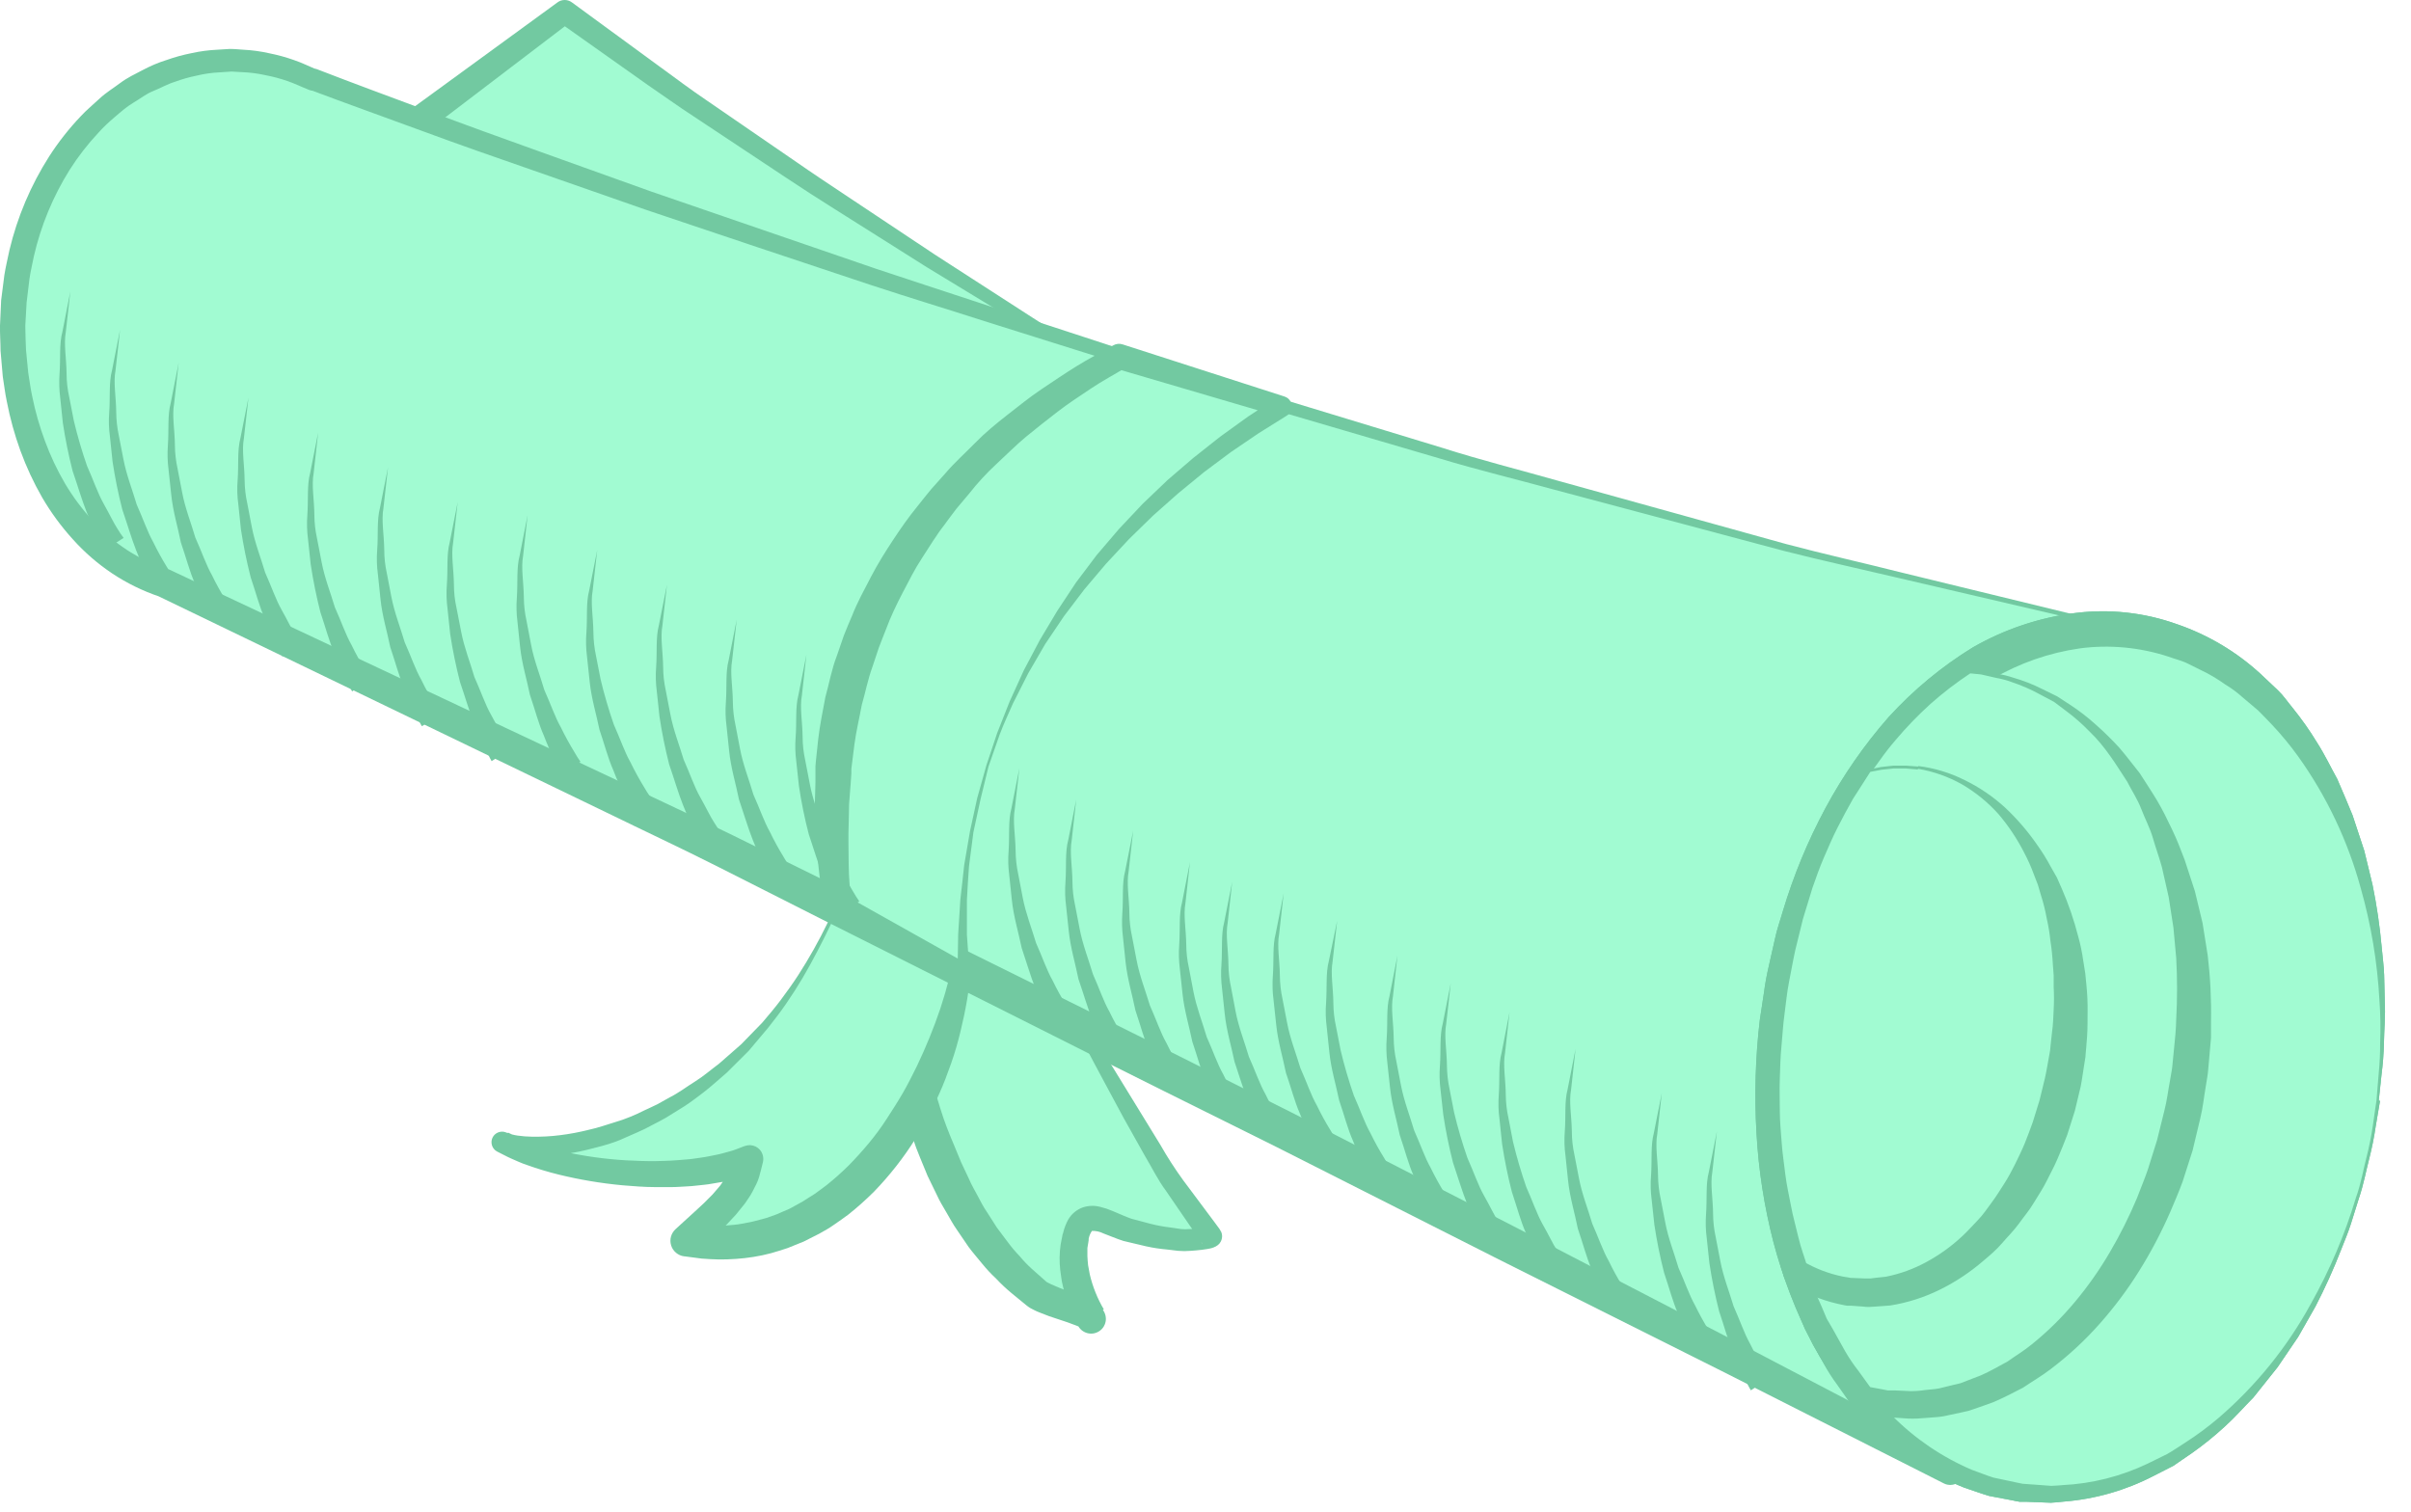 <svg width="59" height="37" viewBox="0 0 59 37" fill="none" xmlns="http://www.w3.org/2000/svg">
<g opacity="0.8">
<path d="M23.959 20.781L24.342 20.836C24.293 21.295 24.882 21.994 25.089 22.429C25.381 23.041 25.66 23.66 25.972 24.265C26.489 25.261 27.114 26.208 27.64 27.196C28.214 28.277 28.88 29.306 29.63 30.273C29.684 30.342 28.996 30.374 28.901 30.366C28.456 30.331 28.016 30.247 27.59 30.115C27.002 29.923 26.505 29.503 26.307 30.293C26.154 30.934 26.359 31.688 26.676 32.25C26.619 32.149 25.565 31.834 25.367 31.685C22.686 29.667 21.937 25.259 21.564 22.155C21.484 21.492 21.411 21.269 22.049 20.946C22.666 20.639 23.304 20.691 23.959 20.781Z" fill="#89FAC7"/>
<path d="M23.965 20.738L24.348 20.795C24.358 20.797 24.366 20.802 24.373 20.809C24.379 20.817 24.383 20.826 24.383 20.836C24.383 21.162 24.565 21.476 24.741 21.765L25.017 22.204C25.105 22.357 25.183 22.51 25.262 22.663L25.735 23.581C25.883 23.891 26.048 24.194 26.229 24.487L28.395 28.018C28.565 28.317 28.751 28.606 28.953 28.884L29.566 29.705L29.719 29.91L29.795 30.013L29.832 30.063L29.85 30.089C29.867 30.119 29.815 30.03 29.887 30.155C29.896 30.179 29.902 30.203 29.905 30.229C29.91 30.281 29.9 30.334 29.876 30.382C29.859 30.417 29.834 30.448 29.803 30.472C29.769 30.498 29.732 30.519 29.691 30.533L29.636 30.55L29.552 30.567L29.408 30.588C29.315 30.599 29.226 30.607 29.136 30.613C29.034 30.622 28.931 30.622 28.829 30.613L28.572 30.582C28.396 30.567 28.221 30.541 28.049 30.503L27.496 30.372C27.418 30.348 27.325 30.314 27.238 30.279L27.002 30.187C26.915 30.143 26.819 30.122 26.722 30.125C26.681 30.183 26.654 30.249 26.641 30.319V30.343C26.641 30.334 26.641 30.366 26.641 30.323V30.336V30.353L26.631 30.415L26.61 30.544C26.61 30.622 26.61 30.677 26.61 30.744C26.61 30.812 26.622 30.897 26.627 30.965L26.668 31.189C26.739 31.491 26.855 31.78 27.012 32.046L26.382 32.403C26.4 32.44 26.428 32.471 26.462 32.495L26.437 32.482L26.348 32.446L26.134 32.366L25.675 32.213L25.438 32.121C25.393 32.104 25.35 32.085 25.307 32.063C25.243 32.034 25.182 31.998 25.127 31.954L24.753 31.648C24.622 31.539 24.497 31.422 24.38 31.297C24.252 31.178 24.134 31.051 24.025 30.916C23.919 30.784 23.806 30.657 23.705 30.521L23.42 30.103C23.321 29.965 23.246 29.817 23.16 29.673C23.074 29.529 22.988 29.384 22.92 29.233L22.701 28.783L22.512 28.324C22.381 28.018 22.291 27.703 22.185 27.39C22.079 27.078 21.995 26.76 21.928 26.442C21.86 26.124 21.784 25.804 21.729 25.484C21.674 25.164 21.622 24.843 21.587 24.52C21.51 23.876 21.462 23.232 21.42 22.589C21.406 22.262 21.374 21.962 21.377 21.609C21.375 21.51 21.395 21.413 21.433 21.322C21.472 21.231 21.529 21.15 21.6 21.082C21.735 20.971 21.887 20.881 22.049 20.815C22.125 20.785 22.202 20.756 22.275 20.73L22.523 20.669C22.686 20.642 22.85 20.626 23.015 20.622C23.334 20.633 23.652 20.672 23.965 20.738ZM23.954 20.824C23.64 20.782 23.323 20.767 23.007 20.779L22.773 20.805L22.546 20.856L22.333 20.928C22.262 20.958 22.18 20.997 22.116 21.03C22.052 21.064 21.989 21.108 21.926 21.145C21.872 21.188 21.82 21.235 21.773 21.286C21.733 21.333 21.703 21.389 21.687 21.45C21.67 21.51 21.667 21.573 21.678 21.635C21.707 21.919 21.79 22.247 21.845 22.56C21.971 23.186 22.098 23.81 22.254 24.424C22.329 24.73 22.407 25.036 22.485 25.342C22.563 25.648 22.638 25.954 22.736 26.249C22.834 26.544 22.923 26.846 23.015 27.143C23.106 27.439 23.22 27.73 23.341 28.013L23.518 28.442L23.714 28.858C23.774 29 23.852 29.13 23.924 29.266C23.996 29.402 24.063 29.537 24.15 29.661L24.395 30.044L24.666 30.405C24.753 30.523 24.847 30.634 24.949 30.74C25.043 30.854 25.146 30.96 25.255 31.059L25.615 31.378C25.595 31.362 25.615 31.378 25.641 31.391L25.728 31.434L25.936 31.523L26.38 31.699L26.613 31.795C26.656 31.815 26.691 31.829 26.742 31.855C26.766 31.869 26.785 31.876 26.823 31.901L26.875 31.935C26.923 31.972 26.964 32.017 26.996 32.069C27.024 32.109 27.044 32.155 27.054 32.203C27.064 32.251 27.065 32.301 27.055 32.349C27.045 32.398 27.026 32.443 26.998 32.484C26.97 32.524 26.934 32.558 26.892 32.584C26.85 32.61 26.803 32.628 26.755 32.635C26.706 32.642 26.656 32.64 26.609 32.627C26.561 32.614 26.517 32.592 26.478 32.562C26.439 32.531 26.407 32.493 26.383 32.45L26.373 32.432C26.191 32.096 26.061 31.735 25.985 31.361C25.972 31.264 25.955 31.17 25.944 31.073C25.933 30.977 25.93 30.879 25.93 30.776C25.93 30.674 25.941 30.555 25.955 30.461L25.979 30.334L25.992 30.27L26.002 30.216L26.015 30.177C26.042 30.062 26.084 29.952 26.14 29.849C26.22 29.711 26.346 29.606 26.495 29.551C26.634 29.505 26.783 29.5 26.924 29.537C27.025 29.561 27.124 29.594 27.219 29.635L27.461 29.738C27.536 29.77 27.602 29.797 27.689 29.828L28.148 29.95C28.312 29.992 28.478 30.023 28.646 30.042L28.901 30.08C28.971 30.087 29.04 30.087 29.11 30.08C29.192 30.08 29.275 30.08 29.353 30.065L29.466 30.054L29.511 30.047C29.491 30.055 29.473 30.067 29.457 30.08C29.431 30.101 29.409 30.128 29.394 30.158C29.369 30.205 29.36 30.259 29.368 30.311C29.38 30.379 29.393 30.391 29.385 30.379C29.457 30.503 29.403 30.412 29.419 30.438V30.431L29.4 30.403L29.363 30.349L29.288 30.241L29.136 30.024L28.54 29.155C28.329 28.872 28.182 28.561 28.003 28.264L27.496 27.36L27.002 26.442C26.671 25.83 26.357 25.218 26.038 24.606C25.872 24.3 25.741 23.974 25.595 23.663L25.17 22.718C25.031 22.403 24.866 22.101 24.677 21.814C24.51 21.515 24.299 21.214 24.3 20.836L24.335 20.88L23.954 20.824Z" fill="#4FBB8A"/>
<path d="M21.066 21.358C20.521 21.751 20.186 23.385 18.735 25.094C16.066 28.238 12.828 28.244 12.306 27.955C13.747 28.744 16.768 29.026 18.323 28.39C18.196 29.209 17.385 29.805 16.825 30.36C21.334 31.055 23.953 25.369 23.622 21.665C23.394 21.287 21.87 21.157 21.496 21.206C21.342 21.219 21.194 21.271 21.066 21.358Z" fill="#89FAC7"/>
<path d="M21.089 21.391C20.91 21.553 20.765 21.749 20.662 21.967C20.547 22.181 20.437 22.401 20.331 22.623C20.226 22.845 20.114 23.065 20.001 23.282C19.888 23.5 19.768 23.718 19.643 23.931C19.517 24.144 19.383 24.353 19.243 24.557C19.104 24.76 18.955 24.955 18.796 25.155L18.322 25.718L17.789 26.249C17.599 26.41 17.416 26.582 17.217 26.734C17.018 26.886 16.819 27.04 16.604 27.164L16.283 27.363C16.174 27.426 16.061 27.481 15.949 27.54C15.729 27.666 15.49 27.755 15.262 27.86C15.034 27.966 14.788 28.035 14.54 28.096C14.295 28.163 14.046 28.214 13.794 28.249C13.541 28.291 13.285 28.312 13.029 28.313C12.896 28.316 12.762 28.31 12.629 28.295C12.476 28.279 12.325 28.24 12.184 28.178L12.432 27.719C12.544 27.768 12.646 27.825 12.761 27.872C12.876 27.92 12.986 27.966 13.105 27.999C13.341 28.076 13.58 28.141 13.822 28.192C14.31 28.298 14.806 28.367 15.305 28.397C15.554 28.411 15.804 28.42 16.052 28.417C16.177 28.417 16.3 28.409 16.425 28.405C16.551 28.4 16.672 28.385 16.794 28.377C16.917 28.37 17.038 28.347 17.16 28.331C17.282 28.316 17.399 28.287 17.518 28.265C17.638 28.244 17.749 28.206 17.864 28.177C17.979 28.148 18.083 28.099 18.193 28.059L18.236 28.045C18.277 28.031 18.321 28.025 18.365 28.027C18.409 28.03 18.452 28.041 18.491 28.06C18.53 28.079 18.566 28.106 18.595 28.139C18.624 28.172 18.646 28.21 18.66 28.252C18.68 28.311 18.684 28.375 18.671 28.437C18.64 28.561 18.611 28.688 18.574 28.812C18.538 28.936 18.476 29.041 18.421 29.151C18.366 29.262 18.294 29.355 18.227 29.457L18.008 29.728C17.856 29.896 17.703 30.055 17.549 30.203C17.396 30.355 17.243 30.495 17.106 30.636L16.889 29.97L17.25 30.002C17.368 30.002 17.488 30.002 17.608 30.002C17.729 30.002 17.844 29.984 17.964 29.976C18.083 29.968 18.198 29.938 18.314 29.919C18.43 29.901 18.544 29.861 18.659 29.835C18.773 29.809 18.882 29.76 18.994 29.724L19.321 29.583L19.627 29.415L19.933 29.222C20.032 29.15 20.129 29.081 20.224 29.008C20.413 28.857 20.594 28.696 20.766 28.526C20.936 28.353 21.101 28.171 21.259 27.981C21.417 27.791 21.565 27.591 21.698 27.384C21.831 27.178 21.968 26.968 22.093 26.751C22.219 26.534 22.329 26.31 22.441 26.085C22.659 25.629 22.85 25.16 23.012 24.681C23.172 24.197 23.297 23.702 23.384 23.2C23.426 22.949 23.457 22.695 23.48 22.435C23.503 22.175 23.501 21.922 23.495 21.67L23.514 21.725C23.503 21.712 23.493 21.698 23.485 21.683C23.471 21.67 23.452 21.656 23.436 21.642C23.397 21.612 23.356 21.587 23.312 21.566C23.216 21.52 23.116 21.482 23.015 21.453C22.804 21.389 22.59 21.341 22.373 21.307C22.154 21.273 21.933 21.252 21.712 21.244C21.659 21.244 21.603 21.244 21.55 21.244H21.51C21.498 21.243 21.486 21.243 21.475 21.244L21.392 21.261C21.339 21.268 21.288 21.283 21.239 21.306L21.101 21.374L21.089 21.391ZM21.035 21.322L21.189 21.235C21.24 21.209 21.294 21.191 21.351 21.182L21.432 21.162C21.448 21.157 21.463 21.152 21.479 21.149H21.522C21.582 21.149 21.637 21.149 21.695 21.142C21.921 21.141 22.147 21.152 22.372 21.174C22.599 21.192 22.824 21.225 23.047 21.273C23.162 21.297 23.274 21.331 23.384 21.373C23.442 21.396 23.499 21.424 23.553 21.456C23.581 21.475 23.61 21.492 23.638 21.515C23.665 21.538 23.691 21.573 23.716 21.602C23.724 21.612 23.73 21.625 23.733 21.638V21.657C23.802 22.187 23.824 22.723 23.798 23.256C23.771 23.793 23.703 24.326 23.593 24.852C23.538 25.115 23.475 25.378 23.4 25.637C23.325 25.896 23.232 26.153 23.137 26.402C23.042 26.651 22.926 26.901 22.805 27.147C22.684 27.393 22.551 27.629 22.407 27.863C22.114 28.332 21.771 28.769 21.386 29.167C21.188 29.364 20.979 29.551 20.76 29.725C20.648 29.812 20.529 29.889 20.414 29.971C20.299 30.054 20.172 30.125 20.051 30.192L19.67 30.385L19.274 30.545C19.136 30.588 19.001 30.636 18.864 30.672C18.726 30.709 18.585 30.738 18.443 30.761C18.3 30.784 18.16 30.801 18.017 30.81C17.875 30.819 17.733 30.827 17.59 30.824C17.448 30.821 17.307 30.814 17.166 30.802L16.747 30.747H16.739C16.667 30.738 16.599 30.707 16.543 30.66C16.487 30.613 16.445 30.551 16.424 30.481C16.402 30.412 16.4 30.337 16.419 30.267C16.438 30.196 16.477 30.133 16.531 30.083L17.005 29.65C17.159 29.514 17.301 29.375 17.436 29.235L17.621 29.02C17.676 28.946 17.723 28.867 17.774 28.798C17.824 28.729 17.849 28.645 17.889 28.57L17.957 28.336L18.435 28.714C18.3 28.757 18.166 28.81 18.032 28.844C17.899 28.878 17.765 28.916 17.63 28.934C17.495 28.953 17.36 28.986 17.227 28.997C17.094 29.008 16.959 29.03 16.826 29.035C16.693 29.04 16.558 29.055 16.425 29.053C16.292 29.052 16.159 29.053 16.027 29.053C15.761 29.053 15.498 29.03 15.235 29.009C14.707 28.96 14.183 28.872 13.669 28.746C13.41 28.682 13.154 28.605 12.903 28.515C12.775 28.474 12.652 28.416 12.527 28.362C12.401 28.308 12.282 28.239 12.159 28.18C12.103 28.148 12.06 28.096 12.04 28.034C12.02 27.972 12.024 27.905 12.051 27.846C12.078 27.787 12.127 27.741 12.187 27.716C12.247 27.691 12.314 27.689 12.375 27.712L12.408 27.725C12.493 27.758 12.582 27.781 12.672 27.793C12.784 27.809 12.897 27.818 13.011 27.819C13.244 27.824 13.477 27.812 13.709 27.782C13.944 27.753 14.177 27.709 14.406 27.651C14.639 27.602 14.866 27.519 15.094 27.45C15.322 27.381 15.544 27.289 15.756 27.181C15.865 27.129 15.977 27.081 16.082 27.028L16.398 26.852C16.614 26.743 16.805 26.595 17.01 26.468C17.215 26.341 17.397 26.18 17.592 26.036L18.137 25.559L18.651 25.031C18.804 24.851 18.966 24.661 19.11 24.468C19.254 24.275 19.399 24.073 19.532 23.868C19.798 23.456 20.038 23.028 20.252 22.586C20.362 22.369 20.465 22.144 20.581 21.927C20.684 21.695 20.834 21.487 21.02 21.315L21.035 21.322Z" fill="#4FBB8A"/>
<path d="M32.045 12.022C32.045 12.022 21.331 5.885 13.816 0.285L7.393 5.063C7.393 5.063 25.076 14.344 32.045 12.022Z" fill="#89FAC7"/>
<path d="M31.924 12.002C30.384 11.133 28.853 10.247 27.333 9.346C26.555 8.887 25.773 8.428 25.005 7.953L22.681 6.54L20.385 5.091C19.62 4.615 18.871 4.101 18.115 3.605L16.983 2.854C16.603 2.609 16.237 2.341 15.865 2.089L13.643 0.516H13.989L7.62 5.369L7.571 4.747C8.53 5.228 9.513 5.692 10.494 6.142C11.475 6.592 12.467 7.025 13.461 7.45C14.454 7.875 15.45 8.281 16.454 8.688C16.956 8.892 17.459 9.088 17.964 9.275L19.479 9.838C19.989 10.024 20.499 10.202 21.01 10.372C21.52 10.543 22.03 10.708 22.54 10.868L23.315 11.099L24.092 11.313C24.613 11.451 25.131 11.592 25.657 11.703C26.181 11.815 26.71 11.921 27.238 12.009L28.037 12.118C28.302 12.15 28.569 12.167 28.837 12.196C29.371 12.239 29.908 12.248 30.443 12.222C30.712 12.222 30.974 12.165 31.243 12.143C31.47 12.109 31.695 12.051 31.924 12.002ZM32.059 12.063C31.799 12.143 31.54 12.243 31.274 12.308C31.008 12.372 30.737 12.433 30.464 12.461C29.919 12.533 29.369 12.569 28.819 12.571C28.545 12.571 28.269 12.571 27.995 12.548L27.175 12.484C26.63 12.422 26.085 12.358 25.545 12.265C25.272 12.225 25.005 12.175 24.735 12.123C24.466 12.071 24.195 12.025 23.93 11.959L23.13 11.774L22.335 11.57C21.807 11.431 21.279 11.286 20.759 11.125C20.238 10.964 19.715 10.799 19.197 10.628C18.16 10.287 17.137 9.904 16.121 9.509C15.614 9.307 15.104 9.113 14.604 8.897L13.104 8.247C12.106 7.808 11.114 7.346 10.141 6.87C9.167 6.394 8.189 5.908 7.222 5.392C7.136 5.347 7.071 5.269 7.043 5.176C7.014 5.083 7.023 4.982 7.069 4.896C7.095 4.848 7.132 4.806 7.176 4.773L13.646 0.056C13.696 0.019 13.757 0 13.819 0C13.881 0 13.941 0.019 13.992 0.056L16.171 1.651C16.536 1.916 16.895 2.188 17.27 2.441L18.383 3.206L19.497 3.971C19.866 4.229 20.243 4.477 20.619 4.728L22.874 6.229L25.151 7.699C25.908 8.192 26.682 8.665 27.447 9.147C28.978 10.108 30.52 11.05 32.073 11.974C32.078 11.977 32.082 11.981 32.085 11.986C32.089 11.99 32.091 11.996 32.092 12.001C32.094 12.007 32.094 12.012 32.093 12.018C32.092 12.024 32.09 12.029 32.087 12.034C32.085 12.041 32.082 12.047 32.077 12.052C32.072 12.057 32.066 12.061 32.059 12.063Z" fill="#4FBB8A"/>
<path d="M52.179 15.431C30.351 10.666 7.667 1.941 7.667 1.941V1.954C7.044 1.64 6.356 1.475 5.658 1.472C2.707 1.472 0.314 4.41 0.314 8.03C0.314 11.075 1.784 13.553 4.005 14.266C19.482 21.33 47.722 35.994 47.722 35.994L52.179 15.431Z" fill="#89FAC7"/>
<path d="M52.127 15.467L46.498 14.154C45.555 13.931 44.607 13.725 43.667 13.486L40.856 12.736L38.042 11.986C37.107 11.729 36.161 11.503 35.235 11.222L29.648 9.583C28.715 9.317 27.789 9.027 26.866 8.732L24.089 7.859C23.171 7.563 22.236 7.28 21.316 6.977L18.561 6.059L15.806 5.134L13.05 4.171C12.132 3.853 11.214 3.532 10.308 3.197C9.401 2.862 8.483 2.537 7.574 2.193L7.917 2.04V2.052C7.891 2.117 7.842 2.169 7.778 2.198C7.715 2.227 7.642 2.229 7.577 2.205L7.554 2.196C7.378 2.127 7.21 2.043 7.031 1.982C6.853 1.921 6.671 1.873 6.487 1.838C6.303 1.797 6.116 1.773 5.928 1.766L5.664 1.751L5.365 1.771C5.177 1.78 4.99 1.808 4.807 1.852C4.624 1.889 4.445 1.941 4.271 2.005C4.092 2.06 3.926 2.158 3.752 2.227C3.577 2.295 3.427 2.418 3.265 2.513C3.103 2.608 2.959 2.736 2.815 2.859C2.671 2.981 2.531 3.109 2.405 3.252C2.144 3.53 1.91 3.833 1.706 4.154C1.298 4.805 1.002 5.519 0.83 6.267C0.793 6.456 0.746 6.644 0.72 6.832L0.651 7.406L0.619 7.97C0.619 8.146 0.629 8.363 0.636 8.558L0.691 9.124C0.723 9.314 0.746 9.506 0.787 9.695C0.863 10.07 0.968 10.439 1.102 10.798C1.234 11.155 1.396 11.5 1.588 11.829C1.78 12.153 2.006 12.457 2.261 12.735C2.511 13.011 2.796 13.255 3.108 13.46C3.417 13.66 3.75 13.821 4.099 13.937H4.118H4.138L15.189 19.139C16.107 19.577 17.026 19.999 17.944 20.449L20.684 21.798L26.154 24.506C27.98 25.406 29.8 26.319 31.618 27.233L37.05 30.017L42.47 32.828L47.878 35.661L47.384 35.894C47.763 34.182 48.161 32.475 48.552 30.766L49.729 25.639L50.921 20.515L52.127 15.467ZM52.221 15.444L51.204 20.606L50.171 25.759L49.119 30.92C48.769 32.638 48.423 34.356 48.06 36.072C48.041 36.16 47.988 36.238 47.912 36.288C47.836 36.337 47.743 36.355 47.655 36.336C47.626 36.33 47.598 36.32 47.572 36.307L42.128 33.553L36.672 30.821L31.228 28.067C29.405 27.162 27.584 26.26 25.767 25.342L20.316 22.602L17.592 21.224C16.684 20.765 15.764 20.336 14.851 19.89L3.864 14.586L3.902 14.601C3.493 14.463 3.104 14.273 2.745 14.034C2.389 13.796 2.065 13.515 1.781 13.197C1.496 12.883 1.245 12.541 1.032 12.176C0.822 11.81 0.644 11.427 0.499 11.03C0.357 10.639 0.246 10.237 0.167 9.828C0.123 9.624 0.101 9.418 0.068 9.216L0.013 8.582C0.013 8.377 -0.003 8.194 0 7.97L0.028 7.349L0.106 6.737C0.138 6.53 0.189 6.33 0.23 6.125C0.424 5.311 0.752 4.536 1.202 3.83C1.428 3.478 1.688 3.148 1.976 2.845C2.117 2.692 2.283 2.557 2.436 2.413C2.589 2.269 2.772 2.159 2.941 2.032C3.109 1.905 3.302 1.814 3.489 1.716C3.675 1.618 3.871 1.532 4.075 1.469C4.275 1.398 4.479 1.342 4.687 1.301C4.894 1.255 5.104 1.227 5.315 1.217L5.621 1.198C5.759 1.198 5.841 1.211 5.955 1.217C6.167 1.227 6.378 1.256 6.585 1.303C6.793 1.344 6.998 1.4 7.197 1.471C7.396 1.537 7.586 1.635 7.781 1.716L7.413 1.859V1.846C7.438 1.78 7.488 1.727 7.552 1.699C7.616 1.67 7.689 1.668 7.755 1.693C8.656 2.042 9.565 2.377 10.474 2.715C11.384 3.053 12.293 3.383 13.205 3.709L15.942 4.69L18.697 5.637L21.452 6.583C22.37 6.889 23.289 7.187 24.207 7.49L26.971 8.393C27.89 8.698 28.808 8.995 29.743 9.271L35.307 10.964C36.225 11.258 37.173 11.494 38.105 11.76L40.906 12.537L43.709 13.315C44.645 13.564 45.591 13.774 46.533 14.012L52.185 15.389C52.197 15.391 52.206 15.398 52.213 15.407C52.22 15.417 52.222 15.428 52.221 15.44V15.444Z" fill="#4FBB8A"/>
<path d="M23.778 20.363C24.596 15.834 27.553 12.311 31.381 9.959C30.02 9.551 28.693 9.143 27.401 8.735C23.561 10.802 20.757 14.366 20.4 18.833C20.311 19.955 20.345 21.084 20.503 22.199C21.53 22.709 22.555 23.219 23.578 23.729C23.513 22.603 23.58 21.473 23.778 20.363Z" fill="#89FAC7"/>
<path d="M23.736 20.348L23.913 19.535L24.137 18.734L24.401 17.943L24.707 17.169L25.055 16.404L25.445 15.666L25.874 14.948L26.333 14.254L26.838 13.584L27.383 12.946L27.959 12.334L28.571 11.749L29.201 11.208L29.861 10.686L30.542 10.195L31.243 9.736L31.305 10.195L27.306 9.02L27.547 8.997C27.264 9.17 26.971 9.324 26.697 9.509C26.423 9.694 26.145 9.872 25.884 10.074C25.624 10.276 25.363 10.478 25.112 10.686C24.861 10.894 24.628 11.131 24.386 11.354C24.144 11.578 23.927 11.813 23.719 12.077L23.403 12.453C23.301 12.582 23.207 12.716 23.11 12.846C22.907 13.105 22.741 13.386 22.562 13.659C22.383 13.931 22.237 14.223 22.087 14.511C21.937 14.799 21.795 15.094 21.683 15.398C21.625 15.551 21.559 15.704 21.504 15.857L21.351 16.316C21.239 16.622 21.179 16.941 21.089 17.251C21.031 17.571 20.953 17.888 20.91 18.209L20.849 18.692L20.834 18.813V18.844C20.834 18.844 20.834 18.865 20.834 18.844V18.859V18.922L20.817 19.174L20.778 19.681L20.768 20.166C20.754 20.487 20.768 20.819 20.768 21.148C20.768 21.477 20.809 21.806 20.823 22.138L20.645 21.893L23.644 23.576L23.433 23.714L23.448 22.862L23.501 22.014C23.537 21.732 23.563 21.452 23.595 21.171L23.736 20.348ZM23.821 20.365L23.713 21.197C23.694 21.477 23.673 21.757 23.661 22.035V22.874L23.72 23.709C23.721 23.747 23.707 23.783 23.683 23.811C23.658 23.839 23.624 23.857 23.587 23.862C23.564 23.863 23.541 23.859 23.52 23.85H23.511L20.356 22.482C20.311 22.462 20.272 22.432 20.241 22.393C20.211 22.354 20.191 22.309 20.183 22.26V22.237C20.129 21.898 20.061 21.558 20.03 21.214C19.999 20.869 19.955 20.527 19.953 20.173L19.941 19.647L19.955 19.142V18.888V18.825V18.781V18.749L19.967 18.617L20.022 18.096C20.062 17.748 20.134 17.404 20.198 17.061C20.293 16.723 20.351 16.376 20.48 16.047L20.651 15.551C20.713 15.386 20.786 15.227 20.853 15.065C20.98 14.739 21.15 14.433 21.313 14.119C21.475 13.806 21.663 13.507 21.851 13.221C22.04 12.935 22.242 12.643 22.464 12.375C22.572 12.24 22.678 12.101 22.79 11.97L23.137 11.581C23.364 11.315 23.624 11.085 23.866 10.837C24.108 10.589 24.377 10.369 24.649 10.156C24.922 9.944 25.19 9.725 25.477 9.532C25.765 9.339 26.048 9.147 26.341 8.965C26.633 8.783 26.941 8.625 27.239 8.454C27.274 8.433 27.313 8.421 27.354 8.416C27.394 8.412 27.435 8.416 27.473 8.429L31.435 9.705C31.467 9.716 31.497 9.732 31.523 9.754C31.549 9.776 31.57 9.803 31.586 9.834C31.601 9.864 31.61 9.897 31.613 9.931C31.616 9.965 31.612 9.999 31.601 10.031C31.583 10.089 31.545 10.139 31.493 10.17L30.796 10.606L30.12 11.065L29.463 11.556L28.828 12.077L28.216 12.62L27.628 13.194L27.068 13.795L26.537 14.422L26.038 15.079L25.578 15.762L25.164 16.475L24.79 17.213C24.68 17.465 24.562 17.715 24.463 17.978L24.19 18.76L23.997 19.552L23.821 20.365Z" fill="#4FBB8A"/>
<path d="M58.199 26.942C57.446 32.77 53.526 37.066 49.448 36.538C45.371 36.01 42.672 30.86 43.427 25.033C44.181 19.205 48.1 14.909 52.179 15.435C56.258 15.961 58.953 21.11 58.199 26.942Z" fill="#89FAC7"/>
<path d="M58.242 26.942C58.242 26.942 58.205 27.162 58.135 27.575C58.097 27.833 58.046 28.088 57.982 28.34C57.904 28.636 57.844 28.983 57.717 29.353C57.659 29.541 57.597 29.739 57.532 29.945C57.466 30.152 57.379 30.36 57.291 30.582C57.107 31.058 56.896 31.524 56.661 31.977L56.241 32.716L55.736 33.46L55.144 34.202C54.916 34.431 54.697 34.685 54.444 34.913C54.188 35.149 53.916 35.368 53.632 35.568C53.478 35.668 53.339 35.773 53.186 35.874L52.7 36.122C52.014 36.477 51.264 36.691 50.494 36.751C50.394 36.76 50.295 36.774 50.188 36.778L49.882 36.766L49.575 36.754H49.422C49.341 36.742 49.317 36.734 49.262 36.723L48.677 36.612C48.478 36.553 48.274 36.477 48.065 36.408C47.266 36.088 46.538 35.614 45.922 35.014C45.307 34.386 44.782 33.675 44.362 32.903C43.951 32.108 43.628 31.27 43.399 30.404C43.172 29.526 43.032 28.627 42.983 27.721C42.93 26.805 42.957 25.886 43.063 24.974L43.164 24.31C43.193 24.086 43.233 23.864 43.285 23.643L43.438 22.966C43.485 22.738 43.565 22.525 43.627 22.305C43.889 21.43 44.238 20.584 44.67 19.78C45.099 18.982 45.617 18.235 46.214 17.554C46.819 16.89 47.513 16.314 48.278 15.844C49.046 15.403 49.894 15.118 50.772 15.004C51.615 14.896 52.472 14.99 53.272 15.276C54.034 15.537 54.734 15.954 55.326 16.5C55.464 16.631 55.602 16.76 55.738 16.889C55.874 17.017 55.977 17.173 56.093 17.312C56.316 17.587 56.521 17.877 56.705 18.18C56.892 18.472 57.036 18.779 57.196 19.067C57.327 19.373 57.455 19.665 57.571 19.955L57.856 20.819C57.925 21.106 57.993 21.383 58.058 21.651C58.162 22.157 58.237 22.668 58.283 23.181C58.303 23.419 58.337 23.64 58.343 23.862C58.349 24.084 58.352 24.286 58.358 24.483C58.378 24.877 58.341 25.227 58.338 25.533C58.332 25.789 58.312 26.044 58.279 26.298C58.234 26.716 58.211 26.937 58.211 26.937L58.242 26.942ZM58.156 26.928C58.156 26.928 58.175 26.706 58.208 26.29C58.233 26.036 58.246 25.781 58.245 25.525C58.259 25.179 58.253 24.832 58.228 24.486C58.178 23.554 58.024 22.631 57.769 21.732C57.453 20.577 56.935 19.486 56.238 18.512C56.045 18.243 55.834 17.988 55.608 17.747C55.491 17.627 55.378 17.503 55.257 17.386L54.868 17.057C54.74 16.942 54.601 16.84 54.453 16.751C54.312 16.651 54.165 16.56 54.013 16.477L53.543 16.243C53.39 16.166 53.223 16.131 53.062 16.07C52.365 15.842 51.626 15.773 50.9 15.868C50.143 15.976 49.416 16.23 48.757 16.616C48.065 17.033 47.434 17.542 46.88 18.129C46.319 18.755 45.826 19.437 45.409 20.166C44.986 20.915 44.638 21.706 44.373 22.525C44.309 22.732 44.22 22.936 44.178 23.145L44.026 23.77C43.969 23.983 43.925 24.2 43.892 24.418L43.774 25.078C43.537 26.802 43.615 28.553 44.006 30.248C44.209 31.075 44.501 31.876 44.877 32.64C45.259 33.371 45.739 34.047 46.304 34.649C46.862 35.211 47.522 35.66 48.25 35.971C48.429 36.033 48.599 36.107 48.783 36.163L49.364 36.287C49.406 36.296 49.476 36.312 49.493 36.313L49.634 36.324L49.915 36.344L50.194 36.365C50.287 36.365 50.379 36.353 50.471 36.347C51.196 36.312 51.906 36.132 52.56 35.819L53.032 35.587C53.185 35.499 53.325 35.403 53.469 35.311C53.753 35.129 54.024 34.929 54.281 34.711C55.202 33.921 55.971 32.971 56.552 31.905C57.011 31.087 57.379 30.22 57.65 29.321C57.781 28.954 57.836 28.608 57.913 28.316C57.977 28.064 58.028 27.808 58.066 27.551C58.121 27.152 58.156 26.933 58.156 26.931V26.928Z" fill="#4FBB8A"/>
<path d="M58.199 26.942C57.446 32.77 53.526 37.066 49.448 36.538C45.371 36.01 42.672 30.86 43.427 25.033C44.181 19.205 48.1 14.909 52.179 15.435C56.258 15.961 58.953 21.11 58.199 26.942Z" fill="#89FAC7"/>
<path d="M58.242 26.942C58.242 26.942 58.205 27.162 58.135 27.575C58.097 27.833 58.046 28.088 57.982 28.34C57.904 28.636 57.844 28.983 57.717 29.353C57.659 29.541 57.597 29.739 57.532 29.945C57.466 30.152 57.379 30.36 57.291 30.582C57.107 31.058 56.896 31.524 56.661 31.977L56.241 32.716L55.736 33.46L55.144 34.202C54.916 34.431 54.697 34.685 54.444 34.913C54.188 35.149 53.916 35.368 53.632 35.568C53.478 35.668 53.339 35.773 53.186 35.874L52.7 36.122C52.014 36.477 51.264 36.691 50.494 36.751C50.394 36.76 50.295 36.774 50.188 36.778L49.882 36.766L49.575 36.754H49.422C49.341 36.742 49.317 36.734 49.262 36.723L48.677 36.612C48.478 36.553 48.274 36.477 48.065 36.408C47.266 36.088 46.538 35.614 45.922 35.014C45.307 34.386 44.782 33.675 44.362 32.903C43.951 32.108 43.628 31.27 43.399 30.404C43.172 29.526 43.032 28.627 42.983 27.721C42.93 26.805 42.957 25.886 43.063 24.974L43.164 24.31C43.193 24.086 43.233 23.864 43.285 23.643L43.438 22.966C43.485 22.738 43.565 22.525 43.627 22.305C43.889 21.43 44.238 20.584 44.67 19.78C45.099 18.982 45.617 18.235 46.214 17.554C46.819 16.89 47.513 16.314 48.278 15.844C49.046 15.403 49.894 15.118 50.772 15.004C51.615 14.896 52.472 14.99 53.272 15.276C54.034 15.537 54.734 15.954 55.326 16.5C55.464 16.631 55.602 16.76 55.738 16.889C55.874 17.017 55.977 17.173 56.093 17.312C56.316 17.587 56.521 17.877 56.705 18.18C56.892 18.472 57.036 18.779 57.196 19.067C57.327 19.373 57.455 19.665 57.571 19.955L57.856 20.819C57.925 21.106 57.993 21.383 58.058 21.651C58.162 22.157 58.237 22.668 58.283 23.181C58.303 23.419 58.337 23.64 58.343 23.862C58.349 24.084 58.352 24.286 58.358 24.483C58.378 24.877 58.341 25.227 58.338 25.533C58.332 25.789 58.312 26.044 58.279 26.298C58.234 26.716 58.211 26.937 58.211 26.937L58.242 26.942ZM58.156 26.928C58.156 26.928 58.175 26.706 58.208 26.29C58.233 26.036 58.246 25.781 58.245 25.525C58.259 25.179 58.253 24.832 58.228 24.486C58.178 23.554 58.024 22.631 57.769 21.732C57.453 20.577 56.935 19.486 56.238 18.512C56.045 18.243 55.834 17.988 55.608 17.747C55.491 17.627 55.378 17.503 55.257 17.386L54.868 17.057C54.74 16.942 54.601 16.84 54.453 16.751C54.312 16.651 54.165 16.56 54.013 16.477L53.543 16.243C53.39 16.166 53.223 16.131 53.062 16.07C52.365 15.842 51.626 15.773 50.9 15.868C50.143 15.976 49.416 16.23 48.757 16.616C48.065 17.033 47.434 17.542 46.88 18.129C46.319 18.755 45.826 19.437 45.409 20.166C44.986 20.915 44.638 21.706 44.373 22.525C44.309 22.732 44.22 22.936 44.178 23.145L44.026 23.77C43.969 23.983 43.925 24.2 43.892 24.418L43.774 25.078C43.537 26.802 43.615 28.553 44.006 30.248C44.209 31.075 44.501 31.876 44.877 32.64C45.259 33.371 45.739 34.047 46.304 34.649C46.862 35.211 47.522 35.66 48.25 35.971C48.429 36.033 48.599 36.107 48.783 36.163L49.364 36.287C49.406 36.296 49.476 36.312 49.493 36.313L49.634 36.324L49.915 36.344L50.194 36.365C50.287 36.365 50.379 36.353 50.471 36.347C51.196 36.312 51.906 36.132 52.56 35.819L53.032 35.587C53.185 35.499 53.325 35.403 53.469 35.311C53.753 35.129 54.024 34.929 54.281 34.711C55.202 33.921 55.971 32.971 56.552 31.905C57.011 31.087 57.379 30.22 57.65 29.321C57.781 28.954 57.836 28.608 57.913 28.316C57.977 28.064 58.028 27.808 58.066 27.551C58.121 27.152 58.156 26.933 58.156 26.931V26.928Z" fill="#4FBB8A"/>
<path d="M48.487 16.463C48.391 16.451 48.294 16.443 48.198 16.437C45.807 18.001 43.931 21.18 43.431 25.028C42.959 28.689 43.846 32.083 45.584 34.23C45.778 34.283 45.975 34.322 46.174 34.349C49.63 34.796 52.95 31.154 53.59 26.215C54.23 21.277 51.939 16.91 48.487 16.463Z" fill="#89FAC7"/>
<path d="M48.478 16.506L48.19 16.478H48.218C47.874 16.705 47.548 16.955 47.241 17.228C46.936 17.504 46.65 17.8 46.385 18.115C46.251 18.271 46.124 18.433 46.006 18.601C45.882 18.766 45.764 18.933 45.655 19.108C45.547 19.284 45.433 19.453 45.335 19.633C45.237 19.814 45.13 19.988 45.04 20.173C44.95 20.358 44.853 20.539 44.777 20.729C44.7 20.918 44.608 21.102 44.539 21.296C44.386 21.676 44.262 22.061 44.146 22.458L43.993 23.05L43.855 23.646C43.779 24.047 43.702 24.448 43.659 24.854C43.617 25.259 43.601 25.671 43.564 26.078L43.543 26.384C43.543 26.486 43.543 26.585 43.543 26.689L43.554 27.294C43.56 27.699 43.591 28.103 43.647 28.504C43.687 28.907 43.754 29.307 43.848 29.701C43.923 30.097 44.026 30.487 44.154 30.869C44.272 31.254 44.416 31.63 44.585 31.995L44.702 32.273L44.855 32.536L45.147 33.06C45.246 33.233 45.357 33.398 45.481 33.555L45.83 34.038L45.664 33.929L46.02 33.995L46.196 34.029H46.206H46.269H46.365L46.754 34.047C46.872 34.048 46.99 34.039 47.106 34.02C47.221 34.004 47.334 34.004 47.451 33.98L47.803 33.894L47.977 33.853L48.147 33.787L48.484 33.657C48.704 33.559 48.916 33.435 49.128 33.321C49.327 33.178 49.537 33.054 49.725 32.898C50.108 32.589 50.46 32.242 50.775 31.864C51.093 31.484 51.378 31.078 51.628 30.651C51.88 30.223 52.103 29.778 52.295 29.32C52.382 29.087 52.48 28.861 52.561 28.622L52.785 27.907L52.965 27.181C53.028 26.939 53.056 26.689 53.103 26.443C53.12 26.325 53.152 26.186 53.16 26.085L53.198 25.698C53.226 25.439 53.25 25.183 53.255 24.942C53.282 24.445 53.282 23.947 53.255 23.451L53.186 22.701L53.071 21.957L52.904 21.221C52.837 20.98 52.751 20.742 52.681 20.501C52.61 20.259 52.492 20.042 52.399 19.798C52.306 19.555 52.166 19.35 52.052 19.125C51.912 18.916 51.781 18.698 51.632 18.492C51.484 18.285 51.326 18.088 51.142 17.912C50.966 17.729 50.775 17.561 50.572 17.409L50.266 17.179L49.924 16.997C49.7 16.873 49.465 16.771 49.222 16.691C49.102 16.646 48.979 16.613 48.853 16.592L48.478 16.506ZM48.487 16.42L48.873 16.492C49.003 16.509 49.131 16.54 49.255 16.582C49.508 16.654 49.753 16.75 49.987 16.869L50.342 17.043L50.673 17.259C50.893 17.404 51.102 17.566 51.297 17.744C51.495 17.919 51.684 18.105 51.863 18.301C52.036 18.501 52.194 18.714 52.361 18.922C52.503 19.145 52.652 19.367 52.788 19.595C52.924 19.823 53.041 20.065 53.155 20.305C53.27 20.545 53.367 20.794 53.461 21.044L53.711 21.809L53.899 22.589L54.025 23.38C54.089 23.915 54.116 24.454 54.106 24.993C54.106 25.127 54.106 25.268 54.106 25.397L54.072 25.784L54.038 26.171C54.026 26.324 53.999 26.443 53.979 26.581C53.933 26.846 53.907 27.112 53.843 27.372L53.656 28.155L53.411 28.92C53.319 29.173 53.21 29.421 53.105 29.67C52.889 30.163 52.638 30.64 52.353 31.097C52.067 31.557 51.742 31.991 51.383 32.396C51.022 32.804 50.622 33.175 50.187 33.504C49.972 33.672 49.728 33.81 49.505 33.963C49.26 34.087 49.017 34.219 48.761 34.324L48.369 34.463L48.173 34.529L47.971 34.574L47.564 34.661C47.426 34.687 47.278 34.688 47.135 34.702C46.996 34.717 46.855 34.723 46.714 34.719L46.327 34.693L46.229 34.685H46.182H46.157H46.128H46.114L45.911 34.642L45.504 34.557C45.441 34.541 45.387 34.503 45.351 34.45L44.967 33.903C44.839 33.732 44.724 33.551 44.622 33.363L44.316 32.799L44.163 32.517L44.047 32.222C43.878 31.834 43.736 31.434 43.621 31.027C43.491 30.627 43.389 30.218 43.315 29.803C43.229 29.391 43.169 28.974 43.136 28.555C43.087 28.137 43.065 27.716 43.069 27.295V26.662C43.069 26.556 43.069 26.449 43.069 26.347L43.099 26.041L43.162 25.429L43.194 25.123V25.046V24.999L43.202 24.959L43.228 24.806C43.292 24.395 43.381 23.986 43.476 23.582L43.641 22.978C43.698 22.777 43.77 22.58 43.832 22.383C43.972 21.989 44.12 21.599 44.291 21.221C44.371 21.029 44.468 20.843 44.559 20.657C44.651 20.47 44.751 20.288 44.853 20.108C44.956 19.927 45.057 19.745 45.17 19.57C45.283 19.396 45.394 19.22 45.514 19.052C45.635 18.884 45.755 18.714 45.885 18.552C46.015 18.389 46.147 18.23 46.281 18.073C46.552 17.759 46.843 17.463 47.152 17.187C47.46 16.909 47.786 16.653 48.13 16.422C48.139 16.416 48.149 16.414 48.159 16.414L48.487 16.42Z" fill="#4FBB8A"/>
<path d="M46.94 18.794C46.54 18.743 46.134 18.767 45.743 18.862C44.578 20.51 43.736 22.64 43.427 25.028C43.145 27.077 43.322 29.162 43.944 31.134C44.349 31.392 44.805 31.558 45.281 31.621C47.76 31.942 50.142 29.326 50.599 25.789C51.057 22.251 49.419 19.115 46.94 18.794Z" fill="#89FAC7"/>
<path d="M46.937 18.833L46.63 18.807H46.344L46.049 18.838L45.756 18.893L45.776 18.879L45.345 19.551C45.213 19.783 45.087 20.019 44.967 20.255C44.846 20.49 44.742 20.738 44.636 20.981C44.53 21.224 44.443 21.475 44.354 21.726L44.12 22.491L43.932 23.256C43.875 23.515 43.831 23.776 43.779 24.035C43.727 24.294 43.705 24.558 43.669 24.819C43.632 25.079 43.621 25.339 43.594 25.608C43.566 25.877 43.565 26.134 43.554 26.396C43.543 26.657 43.554 26.921 43.554 27.182C43.554 27.444 43.581 27.707 43.6 27.969C43.618 28.23 43.66 28.49 43.69 28.75C43.721 29.011 43.782 29.265 43.828 29.515C43.874 29.767 43.949 30.023 44.008 30.28C44.068 30.538 44.161 30.779 44.236 31.027L44.108 30.862C44.414 31.043 44.748 31.172 45.097 31.243L45.227 31.264L45.293 31.277H45.32C45.32 31.277 45.279 31.277 45.302 31.277H45.339L45.632 31.289C45.68 31.289 45.733 31.289 45.778 31.289L45.9 31.273L46.147 31.247C46.495 31.178 46.83 31.057 47.142 30.886C47.459 30.714 47.753 30.503 48.017 30.256C48.15 30.134 48.271 29.994 48.398 29.864C48.525 29.734 48.629 29.578 48.738 29.431C48.847 29.285 48.946 29.125 49.044 28.972C49.142 28.819 49.232 28.654 49.314 28.487C49.395 28.321 49.477 28.155 49.548 27.983C49.618 27.81 49.682 27.637 49.745 27.461L49.91 26.928L50.042 26.387C50.084 26.203 50.111 26.018 50.146 25.834L50.168 25.712L50.183 25.559L50.215 25.267C50.244 25.066 50.246 24.89 50.256 24.707C50.266 24.522 50.266 24.337 50.256 24.153V23.871L50.235 23.59C50.225 23.403 50.206 23.216 50.177 23.031C50.158 22.844 50.127 22.658 50.085 22.474C50.052 22.289 50.007 22.105 49.949 21.925L49.869 21.653L49.767 21.39C49.701 21.211 49.624 21.038 49.535 20.87C49.362 20.53 49.15 20.212 48.903 19.922C48.647 19.637 48.348 19.393 48.017 19.199C47.68 19.009 47.313 18.879 46.932 18.815L46.937 18.833ZM46.937 18.747C47.334 18.796 47.719 18.912 48.077 19.092C48.439 19.268 48.773 19.496 49.07 19.768C49.365 20.045 49.629 20.353 49.858 20.686C49.977 20.852 50.084 21.025 50.18 21.205L50.333 21.474L50.457 21.754C50.62 22.129 50.753 22.517 50.855 22.914C50.91 23.111 50.952 23.313 50.98 23.516L51.029 23.822L51.059 24.128C51.079 24.334 51.089 24.541 51.086 24.748C51.086 24.956 51.086 25.175 51.074 25.36L51.051 25.652L51.037 25.805C51.037 25.886 51.022 25.916 51.016 25.974C50.982 26.176 50.957 26.381 50.918 26.586L50.774 27.187L50.587 27.777C50.515 27.97 50.434 28.16 50.354 28.351C50.275 28.543 50.172 28.723 50.082 28.908C49.992 29.093 49.871 29.266 49.765 29.445C49.66 29.624 49.522 29.783 49.401 29.952C49.28 30.12 49.128 30.268 48.992 30.427C48.856 30.587 48.694 30.723 48.533 30.859C48.212 31.136 47.857 31.372 47.477 31.56C47.091 31.752 46.678 31.884 46.252 31.951L45.913 31.976L45.744 31.986C45.689 31.986 45.645 31.986 45.591 31.977L45.297 31.956H45.261H45.233H45.218H45.198L45.118 31.941L44.965 31.908C44.545 31.811 44.145 31.642 43.782 31.41L43.768 31.402C43.713 31.366 43.672 31.312 43.653 31.249C43.581 30.984 43.5 30.721 43.438 30.455C43.375 30.189 43.313 29.922 43.274 29.653C43.234 29.384 43.176 29.115 43.156 28.842C43.136 28.57 43.093 28.301 43.089 28.028C43.084 27.756 43.056 27.485 43.066 27.213C43.075 26.941 43.066 26.671 43.089 26.397C43.111 26.123 43.116 25.848 43.154 25.587C43.193 25.325 43.212 25.049 43.268 24.783C43.323 24.517 43.359 24.249 43.421 23.988C43.482 23.726 43.546 23.461 43.62 23.201L43.866 22.436L44.157 21.682L44.487 20.945C44.605 20.703 44.734 20.466 44.856 20.227L45.267 19.535L45.711 18.865C45.711 18.858 45.713 18.852 45.717 18.846C45.72 18.84 45.726 18.836 45.732 18.833L46.029 18.772L46.335 18.738H46.641L46.947 18.761L46.937 18.747Z" fill="#4FBB8A"/>
<path d="M3.767 14.407C3.719 14.325 3.676 14.242 3.637 14.156C3.55 13.989 3.444 13.752 3.331 13.466C3.218 13.18 3.117 12.832 2.993 12.47C2.893 12.082 2.814 11.689 2.754 11.293C2.731 11.091 2.71 10.888 2.69 10.681C2.663 10.487 2.657 10.291 2.673 10.095C2.7 9.714 2.661 9.358 2.742 9.061C2.858 8.467 2.938 8.071 2.938 8.071C2.938 8.071 2.892 8.47 2.826 9.069C2.771 9.364 2.841 9.717 2.844 10.088C2.846 10.279 2.867 10.47 2.907 10.657C2.945 10.848 2.984 11.044 3.02 11.238C3.094 11.625 3.244 12.003 3.346 12.35C3.499 12.689 3.607 13.016 3.75 13.268C3.852 13.478 3.964 13.682 4.086 13.88C4.133 13.96 4.184 14.036 4.239 14.11L3.767 14.407Z" fill="#4FBB8A"/>
<path d="M5.204 15.215C5.157 15.133 5.113 15.05 5.074 14.964C4.96 14.739 4.857 14.509 4.768 14.274C4.641 13.992 4.552 13.64 4.427 13.278C4.352 12.901 4.231 12.513 4.19 12.101C4.167 11.899 4.145 11.696 4.124 11.489C4.099 11.294 4.094 11.097 4.108 10.902C4.136 10.521 4.096 10.164 4.177 9.867C4.294 9.274 4.372 8.879 4.372 8.879C4.372 8.879 4.329 9.277 4.261 9.875C4.206 10.17 4.277 10.524 4.28 10.894C4.281 11.085 4.303 11.276 4.344 11.463C4.381 11.656 4.418 11.85 4.456 12.044C4.528 12.433 4.679 12.809 4.78 13.157C4.933 13.495 5.042 13.822 5.186 14.075C5.287 14.285 5.4 14.489 5.523 14.687C5.567 14.766 5.615 14.842 5.667 14.916L5.204 15.215Z" fill="#4FBB8A"/>
<path d="M6.911 16.068C6.863 15.987 6.82 15.903 6.781 15.817C6.667 15.593 6.565 15.363 6.475 15.127C6.348 14.844 6.259 14.494 6.135 14.131C6.036 13.743 5.956 13.351 5.896 12.955C5.875 12.751 5.853 12.548 5.832 12.343C5.805 12.148 5.799 11.951 5.815 11.755C5.843 11.376 5.804 11.019 5.884 10.721C6 10.129 6.08 9.734 6.08 9.734C6.08 9.734 6.034 10.132 5.968 10.73C5.913 11.025 5.983 11.379 5.986 11.749C5.988 11.941 6.009 12.131 6.051 12.318C6.087 12.509 6.126 12.704 6.162 12.898C6.236 13.287 6.386 13.663 6.488 14.011C6.641 14.35 6.749 14.676 6.893 14.928C7.036 15.181 7.14 15.406 7.229 15.54C7.273 15.619 7.321 15.695 7.373 15.768L6.911 16.068Z" fill="#4FBB8A"/>
<path d="M8.617 16.921C8.617 16.921 8.568 16.84 8.487 16.67C8.374 16.445 8.271 16.215 8.181 15.98C8.054 15.698 7.965 15.348 7.841 14.985C7.742 14.597 7.662 14.204 7.603 13.809C7.581 13.605 7.558 13.402 7.538 13.197C7.512 13.002 7.506 12.805 7.521 12.609C7.549 12.23 7.509 11.872 7.59 11.575C7.707 10.981 7.786 10.586 7.786 10.586C7.786 10.586 7.74 10.986 7.675 11.584C7.621 11.879 7.69 12.231 7.693 12.603C7.694 12.794 7.716 12.985 7.757 13.172C7.794 13.362 7.832 13.558 7.869 13.752C7.942 14.141 8.092 14.517 8.195 14.864C8.348 15.202 8.457 15.53 8.601 15.782C8.702 15.992 8.814 16.196 8.936 16.394C8.98 16.473 9.028 16.549 9.08 16.622L8.617 16.921Z" fill="#4FBB8A"/>
<path d="M10.324 17.774C10.324 17.774 10.275 17.693 10.195 17.523C10.081 17.299 9.979 17.069 9.889 16.834C9.762 16.552 9.675 16.2 9.55 15.837C9.475 15.461 9.352 15.072 9.311 14.661C9.289 14.457 9.268 14.253 9.247 14.049C9.22 13.855 9.215 13.658 9.23 13.463C9.259 13.082 9.219 12.724 9.299 12.427C9.416 11.835 9.495 11.439 9.495 11.439C9.495 11.439 9.45 11.838 9.383 12.436C9.329 12.732 9.398 13.085 9.403 13.455C9.403 13.647 9.424 13.837 9.465 14.024C9.502 14.216 9.54 14.41 9.577 14.606C9.651 14.993 9.802 15.371 9.903 15.718C10.056 16.056 10.163 16.382 10.309 16.636C10.41 16.846 10.522 17.05 10.644 17.248C10.725 17.39 10.788 17.478 10.788 17.478L10.324 17.774Z" fill="#4FBB8A"/>
<path d="M12.031 18.628C12.031 18.628 11.982 18.547 11.901 18.377C11.82 18.207 11.71 17.973 11.595 17.686C11.48 17.398 11.381 17.052 11.257 16.691C11.157 16.303 11.076 15.909 11.016 15.513C10.995 15.311 10.973 15.107 10.952 14.901C10.926 14.706 10.92 14.509 10.935 14.313C10.964 13.932 10.924 13.576 11.004 13.279C11.122 12.687 11.2 12.291 11.2 12.291C11.2 12.291 11.155 12.689 11.088 13.287C11.035 13.584 11.104 13.937 11.108 14.307C11.108 14.498 11.129 14.689 11.171 14.875C11.209 15.068 11.246 15.262 11.284 15.456C11.358 15.845 11.508 16.221 11.609 16.569C11.762 16.907 11.87 17.234 12.013 17.487C12.155 17.739 12.261 17.962 12.349 18.099C12.393 18.177 12.441 18.253 12.493 18.327L12.031 18.628Z" fill="#4FBB8A"/>
<path d="M13.742 18.942C13.742 18.942 13.693 18.861 13.614 18.691C13.499 18.466 13.397 18.236 13.308 18.001C13.181 17.719 13.092 17.367 12.968 17.005C12.891 16.627 12.77 16.24 12.727 15.828C12.706 15.626 12.685 15.423 12.663 15.216C12.638 15.022 12.633 14.826 12.648 14.63C12.674 14.249 12.636 13.893 12.717 13.596C12.833 13.002 12.911 12.608 12.911 12.608C12.911 12.608 12.867 13.005 12.801 13.604C12.746 13.899 12.815 14.252 12.819 14.623C12.821 14.814 12.842 15.005 12.884 15.192C12.919 15.383 12.957 15.577 12.995 15.772C13.067 16.16 13.219 16.537 13.32 16.886C13.473 17.224 13.582 17.551 13.726 17.803C13.827 18.013 13.94 18.217 14.062 18.416C14.106 18.494 14.153 18.57 14.205 18.643L13.742 18.942Z" fill="#4FBB8A"/>
<path d="M15.446 19.794C15.398 19.713 15.355 19.629 15.316 19.543C15.201 19.319 15.099 19.089 15.01 18.853C14.883 18.572 14.794 18.221 14.67 17.859C14.593 17.481 14.472 17.094 14.43 16.682C14.408 16.479 14.387 16.275 14.365 16.07C14.34 15.875 14.334 15.678 14.35 15.483C14.377 15.103 14.338 14.745 14.419 14.448C14.535 13.855 14.615 13.46 14.615 13.46C14.615 13.46 14.569 13.859 14.503 14.457C14.448 14.753 14.518 15.105 14.521 15.476C14.523 15.668 14.544 15.858 14.584 16.046C14.622 16.237 14.659 16.431 14.697 16.625C14.787 17.002 14.896 17.373 15.023 17.738C15.176 18.078 15.284 18.403 15.428 18.656C15.53 18.865 15.642 19.07 15.764 19.268C15.808 19.346 15.856 19.422 15.908 19.496L15.446 19.794Z" fill="#4FBB8A"/>
<path d="M17.152 20.648C17.105 20.566 17.061 20.483 17.022 20.397C16.937 20.232 16.831 19.993 16.716 19.707C16.601 19.421 16.502 19.073 16.376 18.711C16.277 18.323 16.197 17.93 16.138 17.534C16.116 17.331 16.093 17.129 16.073 16.922C16.047 16.728 16.041 16.532 16.056 16.336C16.084 15.955 16.044 15.599 16.124 15.302C16.242 14.708 16.321 14.313 16.321 14.313C16.321 14.313 16.275 14.711 16.21 15.309C16.156 15.605 16.223 15.958 16.228 16.328C16.229 16.52 16.251 16.711 16.292 16.898C16.329 17.089 16.367 17.283 16.404 17.479C16.477 17.866 16.627 18.244 16.73 18.591C16.883 18.93 16.99 19.257 17.134 19.509C17.278 19.762 17.382 19.987 17.471 20.121C17.56 20.256 17.615 20.349 17.615 20.349L17.152 20.648Z" fill="#4FBB8A"/>
<path d="M18.859 21.502C18.859 21.502 18.81 21.42 18.729 21.25C18.648 21.081 18.536 20.847 18.423 20.561C18.309 20.274 18.207 19.927 18.083 19.564C18.008 19.187 17.886 18.799 17.844 18.388C17.823 18.184 17.8 17.983 17.78 17.776C17.754 17.582 17.748 17.385 17.763 17.19C17.791 16.809 17.751 16.451 17.832 16.154C17.95 15.562 18.028 15.166 18.028 15.166C18.028 15.166 17.983 15.565 17.916 16.163C17.861 16.459 17.931 16.812 17.934 17.182C17.936 17.374 17.958 17.564 17.999 17.752C18.035 17.943 18.074 18.137 18.11 18.331C18.184 18.72 18.335 19.096 18.436 19.445C18.59 19.783 18.697 20.109 18.842 20.363C18.943 20.573 19.055 20.777 19.177 20.975C19.221 21.054 19.269 21.13 19.321 21.203L18.859 21.502Z" fill="#4FBB8A"/>
<path d="M20.566 22.352C20.566 22.352 20.517 22.272 20.435 22.101C20.354 21.93 20.244 21.699 20.129 21.411C20.015 21.123 19.915 20.778 19.791 20.415C19.69 20.027 19.61 19.635 19.551 19.238C19.529 19.037 19.508 18.833 19.486 18.634C19.46 18.439 19.455 18.242 19.47 18.047C19.499 17.666 19.459 17.309 19.538 17.012L19.734 16.024C19.734 16.024 19.69 16.422 19.623 17.02C19.567 17.315 19.638 17.669 19.641 18.041C19.642 18.231 19.664 18.422 19.705 18.608C19.744 18.801 19.779 18.995 19.817 19.189C19.89 19.578 20.041 19.954 20.143 20.302C20.296 20.64 20.403 20.967 20.547 21.22C20.691 21.472 20.795 21.697 20.884 21.832C20.928 21.91 20.976 21.986 21.028 22.06L20.566 22.352Z" fill="#4FBB8A"/>
<path d="M25.776 25.138C25.776 25.138 25.727 25.057 25.646 24.887C25.565 24.717 25.454 24.483 25.34 24.197C25.225 23.911 25.125 23.564 25.002 23.201C24.925 22.823 24.804 22.436 24.761 22.025C24.74 21.821 24.718 21.617 24.697 21.413C24.671 21.218 24.666 21.022 24.682 20.827C24.708 20.446 24.669 20.089 24.749 19.791C24.867 19.199 24.945 18.802 24.945 18.802C24.945 18.802 24.901 19.202 24.833 19.8C24.779 20.095 24.848 20.449 24.853 20.819C24.855 21.01 24.875 21.201 24.916 21.388C24.954 21.579 24.991 21.774 25.027 21.968C25.102 22.357 25.251 22.733 25.354 23.08C25.507 23.42 25.615 23.746 25.759 23.998C25.86 24.208 25.973 24.412 26.096 24.61C26.139 24.689 26.187 24.765 26.238 24.838L25.776 25.138Z" fill="#4FBB8A"/>
<path d="M27.169 25.902C27.121 25.82 27.077 25.736 27.038 25.649C26.953 25.484 26.847 25.247 26.732 24.961C26.617 24.675 26.518 24.328 26.392 23.965C26.316 23.587 26.197 23.2 26.154 22.788C26.132 22.585 26.111 22.381 26.089 22.176C26.063 21.982 26.058 21.786 26.073 21.59C26.1 21.209 26.06 20.851 26.142 20.555L26.337 19.566C26.337 19.566 26.293 19.965 26.226 20.564C26.172 20.859 26.241 21.212 26.244 21.583C26.245 21.774 26.267 21.965 26.308 22.152C26.345 22.343 26.383 22.537 26.42 22.732C26.494 23.12 26.643 23.497 26.746 23.844C26.899 24.184 27.006 24.51 27.15 24.762C27.252 24.971 27.364 25.176 27.487 25.374C27.531 25.452 27.579 25.529 27.631 25.602L27.169 25.902Z" fill="#4FBB8A"/>
<path d="M28.561 26.664C28.514 26.582 28.47 26.499 28.431 26.413C28.318 26.188 28.216 25.958 28.125 25.723C27.998 25.441 27.909 25.091 27.785 24.728C27.709 24.35 27.59 23.963 27.545 23.552C27.525 23.348 27.502 23.145 27.481 22.94C27.456 22.745 27.451 22.548 27.465 22.352C27.493 21.973 27.453 21.615 27.534 21.318C27.652 20.726 27.73 20.33 27.73 20.33C27.73 20.33 27.686 20.729 27.619 21.327C27.564 21.622 27.632 21.974 27.637 22.346C27.638 22.538 27.66 22.728 27.701 22.915C27.738 23.107 27.775 23.301 27.813 23.495C27.886 23.884 28.036 24.26 28.139 24.607C28.292 24.946 28.399 25.273 28.543 25.525C28.645 25.735 28.757 25.939 28.88 26.137C28.924 26.216 28.972 26.292 29.024 26.365L28.561 26.664Z" fill="#4FBB8A"/>
<path d="M29.954 27.427C29.906 27.346 29.862 27.262 29.823 27.176C29.709 26.952 29.607 26.721 29.517 26.486C29.39 26.205 29.301 25.854 29.177 25.492C29.1 25.114 28.98 24.727 28.937 24.314C28.917 24.112 28.894 23.908 28.872 23.709C28.848 23.515 28.842 23.318 28.857 23.122C28.883 22.742 28.845 22.384 28.926 22.087C29.042 21.494 29.12 21.099 29.12 21.099C29.12 21.099 29.076 21.497 29.01 22.095C28.955 22.39 29.024 22.744 29.029 23.116C29.03 23.307 29.051 23.497 29.093 23.683C29.13 23.876 29.166 24.07 29.204 24.265C29.278 24.653 29.428 25.03 29.529 25.377C29.682 25.715 29.791 26.043 29.935 26.295C30.036 26.505 30.148 26.709 30.271 26.907C30.352 27.049 30.414 27.135 30.414 27.135L29.954 27.427Z" fill="#4FBB8A"/>
<path d="M32.246 28.191C32.246 28.191 32.195 28.11 32.114 27.94C32.001 27.715 31.898 27.485 31.808 27.25C31.683 26.968 31.594 26.616 31.468 26.254C31.392 25.877 31.272 25.489 31.23 25.077C31.208 24.875 31.187 24.672 31.165 24.473C31.139 24.278 31.134 24.081 31.148 23.885C31.177 23.504 31.138 23.148 31.217 22.851C31.335 22.259 31.413 21.863 31.413 21.863C31.413 21.863 31.369 22.26 31.302 22.859C31.246 23.155 31.317 23.507 31.32 23.879C31.322 24.07 31.343 24.26 31.384 24.447C31.422 24.64 31.459 24.834 31.496 25.028C31.569 25.417 31.719 25.793 31.822 26.14C31.975 26.479 32.082 26.806 32.227 27.058C32.328 27.268 32.44 27.472 32.563 27.67C32.606 27.749 32.654 27.826 32.707 27.9L32.246 28.191Z" fill="#4FBB8A"/>
<path d="M33.549 28.865C33.501 28.783 33.456 28.699 33.417 28.613C33.303 28.389 33.201 28.159 33.111 27.924C32.982 27.641 32.895 27.289 32.77 26.928C32.693 26.55 32.572 26.163 32.531 25.752C32.509 25.548 32.488 25.344 32.467 25.14C32.441 24.945 32.435 24.748 32.45 24.552C32.477 24.173 32.439 23.815 32.519 23.518L32.722 22.536C32.722 22.536 32.678 22.935 32.61 23.533C32.557 23.828 32.626 24.182 32.629 24.552C32.63 24.744 32.652 24.934 32.693 25.121C32.73 25.313 32.768 25.507 32.806 25.701C32.895 26.077 33.004 26.448 33.131 26.814C33.284 27.153 33.392 27.479 33.536 27.732C33.638 27.941 33.75 28.146 33.873 28.343C33.954 28.486 34.016 28.572 34.016 28.572L33.549 28.865Z" fill="#4FBB8A"/>
<path d="M35.03 29.718C35.03 29.718 34.981 29.636 34.9 29.467C34.786 29.242 34.684 29.012 34.594 28.777C34.467 28.495 34.378 28.143 34.254 27.78C34.177 27.404 34.056 27.015 34.014 26.604C33.994 26.402 33.971 26.198 33.949 26C33.925 25.805 33.919 25.608 33.934 25.412C33.962 25.031 33.922 24.675 34.003 24.378C34.121 23.784 34.197 23.388 34.197 23.388C34.197 23.388 34.153 23.787 34.087 24.386C34.032 24.682 34.101 25.034 34.105 25.404C34.107 25.596 34.128 25.787 34.17 25.974C34.206 26.165 34.243 26.361 34.282 26.555C34.355 26.942 34.505 27.32 34.606 27.667C34.759 28.006 34.868 28.333 35.012 28.585C35.114 28.795 35.226 28.999 35.348 29.197C35.429 29.34 35.492 29.427 35.492 29.427L35.03 29.718Z" fill="#4FBB8A"/>
<path d="M37.773 31.11C37.725 31.028 37.682 30.945 37.643 30.859C37.529 30.634 37.426 30.403 37.337 30.167C37.211 29.887 37.121 29.535 36.998 29.173C36.898 28.785 36.818 28.392 36.758 27.996L36.694 27.384C36.667 27.189 36.662 26.992 36.677 26.797C36.704 26.417 36.665 26.059 36.746 25.764C36.864 25.17 36.94 24.774 36.94 24.774C36.94 24.774 36.897 25.173 36.83 25.771C36.775 26.067 36.845 26.42 36.848 26.791C36.85 26.982 36.871 27.173 36.913 27.36C36.949 27.551 36.986 27.745 37.024 27.939C37.114 28.316 37.223 28.687 37.35 29.052C37.503 29.391 37.611 29.719 37.754 29.97C37.898 30.221 38.002 30.447 38.091 30.582C38.135 30.66 38.183 30.736 38.235 30.81L37.773 31.11Z" fill="#4FBB8A"/>
<path d="M39.388 32.008C39.34 31.927 39.296 31.843 39.258 31.757C39.144 31.532 39.042 31.302 38.951 31.067C38.826 30.784 38.737 30.434 38.612 30.071C38.537 29.693 38.416 29.306 38.373 28.895L38.309 28.282C38.282 28.088 38.277 27.892 38.292 27.697C38.321 27.316 38.281 26.959 38.361 26.661C38.478 26.069 38.556 25.672 38.556 25.672C38.556 25.672 38.512 26.072 38.446 26.67C38.39 26.965 38.46 27.319 38.465 27.689C38.465 27.88 38.486 28.071 38.527 28.258C38.564 28.449 38.602 28.644 38.639 28.838C38.713 29.227 38.864 29.603 38.965 29.95C39.118 30.29 39.225 30.616 39.371 30.868C39.472 31.078 39.584 31.282 39.708 31.48C39.751 31.559 39.798 31.635 39.85 31.708L39.388 32.008Z" fill="#4FBB8A"/>
<path d="M42.845 34.027C42.845 34.027 42.796 33.948 42.715 33.776C42.601 33.552 42.499 33.322 42.409 33.086C42.282 32.805 42.193 32.453 42.069 32.092C41.97 31.703 41.89 31.31 41.831 30.914C41.809 30.712 41.786 30.508 41.766 30.302C41.74 30.107 41.734 29.91 41.749 29.714C41.777 29.333 41.737 28.977 41.818 28.68L42.014 27.692C42.014 27.692 41.97 28.089 41.902 28.688C41.849 28.983 41.918 29.336 41.921 29.708C41.922 29.899 41.944 30.089 41.985 30.276C42.022 30.469 42.059 30.663 42.097 30.857C42.17 31.246 42.32 31.622 42.423 31.97C42.576 32.308 42.683 32.635 42.827 32.888C42.929 33.097 43.041 33.301 43.164 33.499C43.208 33.578 43.255 33.655 43.307 33.729L42.845 34.027Z" fill="#4FBB8A"/>
<path d="M30.986 27.921C30.986 27.921 30.937 27.84 30.856 27.67C30.775 27.5 30.665 27.266 30.55 26.98C30.435 26.694 30.334 26.347 30.21 25.984C30.133 25.608 30.012 25.219 29.97 24.808C29.95 24.606 29.927 24.402 29.905 24.196C29.88 24.001 29.875 23.804 29.89 23.608C29.916 23.227 29.878 22.871 29.957 22.574L30.153 21.585C30.153 21.585 30.109 21.983 30.043 22.581C29.988 22.877 30.057 23.23 30.061 23.602C30.063 23.793 30.084 23.983 30.126 24.17L30.236 24.751C30.309 25.14 30.461 25.516 30.562 25.863C30.715 26.201 30.824 26.529 30.968 26.781C31.069 26.991 31.181 27.195 31.304 27.393C31.348 27.472 31.396 27.549 31.448 27.623L30.986 27.921Z" fill="#4FBB8A"/>
<path d="M36.333 30.391C36.285 30.309 36.242 30.226 36.203 30.14C36.117 29.975 36.011 29.736 35.897 29.45C35.782 29.164 35.681 28.818 35.557 28.455C35.458 28.067 35.378 27.674 35.318 27.277C35.295 27.075 35.275 26.872 35.252 26.673C35.227 26.478 35.221 26.281 35.237 26.085C35.264 25.706 35.226 25.348 35.306 25.051C35.422 24.457 35.502 24.063 35.502 24.063C35.502 24.063 35.456 24.46 35.39 25.059C35.335 25.354 35.405 25.707 35.408 26.079C35.41 26.27 35.431 26.46 35.471 26.647C35.509 26.84 35.546 27.034 35.584 27.228C35.674 27.604 35.783 27.976 35.91 28.341C36.063 28.679 36.17 29.006 36.314 29.259C36.458 29.511 36.562 29.736 36.651 29.871C36.74 30.005 36.795 30.099 36.795 30.099L36.333 30.391Z" fill="#4FBB8A"/>
<path d="M41.499 33.085C41.451 33.004 41.407 32.92 41.368 32.834C41.254 32.61 41.152 32.38 41.062 32.144C40.935 31.863 40.846 31.511 40.722 31.148C40.623 30.76 40.543 30.368 40.484 29.972C40.461 29.768 40.439 29.566 40.418 29.36C40.392 29.165 40.387 28.969 40.403 28.774C40.43 28.393 40.39 28.036 40.47 27.738C40.588 27.146 40.666 26.751 40.666 26.751C40.666 26.751 40.623 27.149 40.556 27.747C40.501 28.042 40.569 28.396 40.574 28.766C40.575 28.957 40.597 29.148 40.638 29.335C40.675 29.526 40.713 29.721 40.75 29.916C40.822 30.304 40.974 30.681 41.075 31.029C41.228 31.367 41.336 31.693 41.48 31.947C41.582 32.156 41.694 32.361 41.817 32.559C41.898 32.7 41.959 32.787 41.959 32.787L41.499 33.085Z" fill="#4FBB8A"/>
<path d="M2.553 13.464C2.553 13.464 2.504 13.383 2.423 13.212C2.342 13.04 2.232 12.809 2.117 12.523C2.002 12.237 1.903 11.89 1.777 11.527C1.678 11.139 1.598 10.747 1.538 10.351C1.517 10.147 1.495 9.944 1.474 9.739C1.449 9.544 1.443 9.347 1.457 9.151C1.485 8.772 1.446 8.415 1.528 8.117L1.722 7.129C1.722 7.129 1.678 7.528 1.61 8.126C1.557 8.421 1.626 8.775 1.629 9.145C1.63 9.337 1.651 9.527 1.693 9.714C1.73 9.906 1.768 10.1 1.806 10.294C1.895 10.67 2.004 11.041 2.131 11.406C2.284 11.746 2.392 12.072 2.535 12.325C2.677 12.577 2.783 12.802 2.872 12.937C2.918 13.015 2.969 13.091 3.025 13.165L2.553 13.464Z" fill="#4FBB8A"/>
</g>
</svg>
